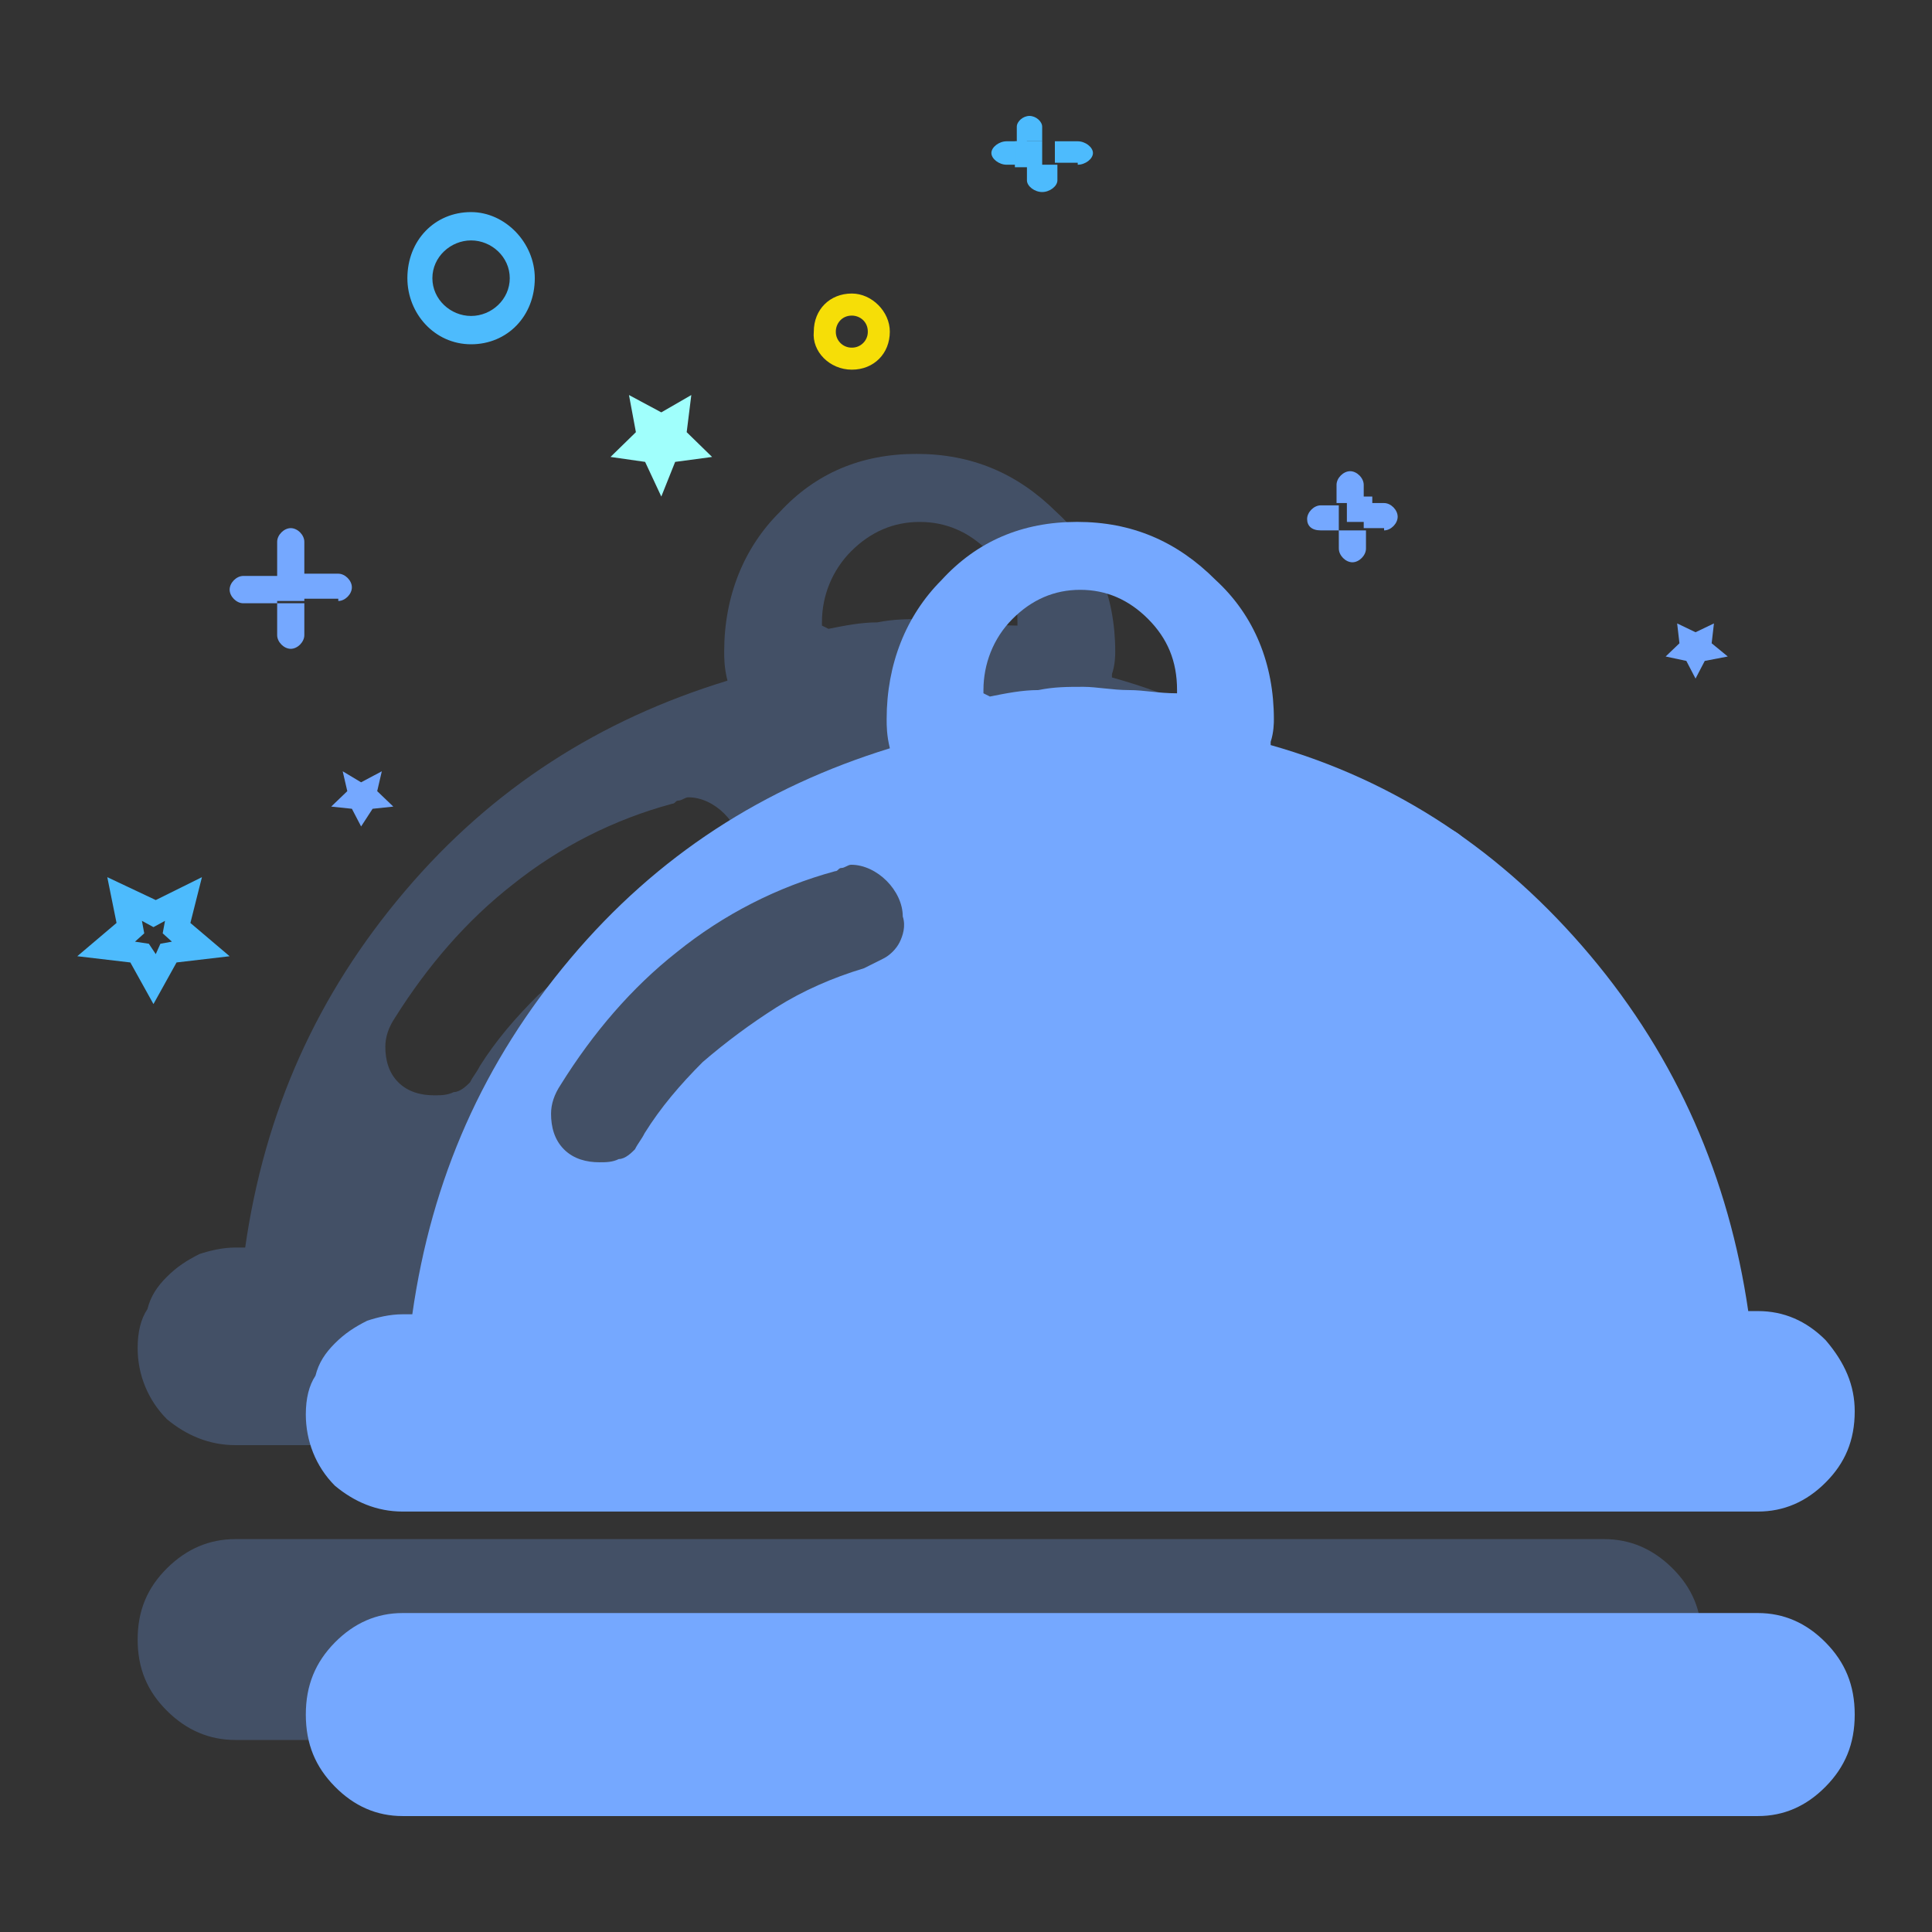 <svg xmlns="http://www.w3.org/2000/svg" xmlns:xlink="http://www.w3.org/1999/xlink" fill="none" version="1.1" width="100" height="100" viewBox="0 0 100 100"><rect x="0" y="0" width="100" height="100" fill="#333333" stroke="none"/><defs><clipPath id="master_svg0_80_004"><rect x="0" y="0" width="100" height="100" rx="0"/></clipPath><clipPath id="master_svg1_80_36"><rect x="4" y="6" width="92" height="88" rx="0"/></clipPath></defs><g clip-path="url(#master_svg0_80_004)"><g clip-path="url(#master_svg1_80_36)"><g><g><g><path d="M69.179,26.038L70.586,26.038L70.586,25.095C70.586,24.742,70.233,24.389,69.883,24.389C69.532,24.389,69.179,24.743,69.179,25.095L69.179,26.038ZM67.656,26.865C67.656,27.218,67.89,27.453,68.359,27.453L69.296,27.453L69.296,26.157L68.359,26.157C68.008,26.157,67.656,26.511,67.656,26.865ZM70.586,26.038L70.586,27.336L71.64,27.336L71.64,27.453C71.992,27.453,72.343,27.1,72.343,26.746C72.343,26.392,71.992,26.038,71.64,26.038L70.586,26.038ZM14.346,29.811L14.346,31.107L15.752,31.107L15.752,30.99L17.51,30.99L17.51,31.107C17.862,31.107,18.213,30.754,18.213,30.4C18.213,30.046,17.862,29.694,17.51,29.694L15.752,29.694L15.752,28.043C15.752,27.688,15.402,27.336,15.049,27.336C14.698,27.336,14.346,27.689,14.346,28.043L14.346,29.811ZM69.296,27.453L69.298,28.396C69.298,28.751,69.649,29.104,70,29.104C70.35,29.104,70.703,28.749,70.703,28.396L70.703,27.453L69.296,27.453ZM11.886,30.519C11.886,30.872,12.238,31.225,12.589,31.225L14.346,31.225L14.346,29.811L12.589,29.811C12.238,29.811,11.886,30.165,11.886,30.519ZM14.346,32.876C14.346,33.23,14.698,33.583,15.049,33.583C15.402,33.583,15.752,33.228,15.752,32.876L15.752,31.225L14.346,31.225L14.346,32.876Z" fill="#75A8FF" fill-opacity="1" style="mix-blend-mode:passthrough"/></g></g><g><g><path d="M69.714,27.015L71.029,27.015L71.029,25.701L69.714,25.701L69.714,27.015Z" fill="#75A8FF" fill-opacity="1" style="mix-blend-mode:passthrough"/></g></g><g><g><path d="M53.154,9.335C53.154,9.637,53.549,9.94,53.943,9.94C54.337,9.94,54.731,9.638,54.731,9.335L54.731,8.526L53.154,8.526L53.154,9.335ZM55.783,8.526C56.177,8.526,56.571,8.224,56.571,7.92C56.571,7.618,56.177,7.313,55.783,7.313L54.6,7.313L54.6,8.425L55.783,8.425L55.783,8.526ZM52.103,8.526L53.154,8.526L53.154,7.313L52.103,7.313C51.709,7.313,51.314,7.617,51.314,7.92C51.314,8.222,51.709,8.526,52.103,8.526ZM53.943,6.563C53.943,6.281,53.614,6,53.286,6C52.957,6,52.629,6.281,52.629,6.563L52.629,7.313L53.943,7.313L53.943,6.563Z" fill="#4DBBFD" fill-opacity="1" style="mix-blend-mode:passthrough"/></g></g><g><g><path d="M24.383,12.444C25.443,12.444,26.385,13.299,26.385,14.399C26.385,15.499,25.443,16.354,24.383,16.354C23.324,16.354,22.38,15.499,22.38,14.399C22.38,13.299,23.324,12.444,24.383,12.444ZM24.383,17.82C26.268,17.82,27.681,16.354,27.681,14.399C27.681,12.566,26.15,10.978,24.382,10.978C22.5,10.977,21.086,12.444,21.086,14.399C21.086,16.232,22.499,17.82,24.383,17.82ZM52.53,8.656L53.943,8.656L53.943,7.312L52.53,7.312L52.53,8.656Z" fill="#4DBBFD" fill-opacity="1" style="mix-blend-mode:passthrough"/></g></g><g><g><path d="M74.314,44.166C74.663,44.166,74.894,44.398,74.894,44.746C74.894,45.094,74.663,45.442,74.316,45.442C73.966,45.442,73.735,45.209,73.735,44.861C73.735,44.514,73.966,44.165,74.314,44.166ZM74.314,46.716C75.358,46.716,76.286,45.905,76.286,44.746C76.286,43.587,75.358,42.775,74.314,42.775C73.271,42.775,72.343,43.587,72.343,44.746C72.343,45.905,73.271,46.716,74.314,46.716Z" fill="#75A8FF" fill-opacity="1" style="mix-blend-mode:passthrough"/></g></g><g><g><path d="M44.09,16.335C44.504,16.335,44.918,16.645,44.918,17.164C44.925,17.624,44.55,18,44.09,17.994C43.629,18,43.254,17.624,43.262,17.164C43.262,16.749,43.572,16.335,44.09,16.335ZM44.09,19.134C45.229,19.134,46.057,18.305,46.057,17.164C46.057,16.126,45.125,15.193,44.09,15.193C42.95,15.193,42.122,16.024,42.122,17.164C42.017,18.201,42.95,19.134,44.09,19.134Z" fill="#F6DE07" fill-opacity="1" style="mix-blend-mode:passthrough"/></g></g><g><g><path d="M87.285,34.209L87.761,35.123L88.238,34.209L89.429,33.98L88.595,33.296L88.714,32.268L87.761,32.725L86.809,32.268L86.928,33.296L86.214,33.98L87.285,34.209ZM17.976,40.95L17.143,41.749L18.214,41.862L18.691,42.777L19.286,41.862L20.358,41.749L19.524,40.95L19.762,39.922L18.691,40.492L17.738,39.922L17.976,40.95Z" fill="#75A8FF" fill-opacity="1" style="mix-blend-mode:passthrough"/></g></g><g><g><path d="M8.302,48.848L8.062,49.386L7.704,48.848L6.987,48.74L7.466,48.309L7.346,47.663L7.943,47.987L8.541,47.663L8.421,48.309L8.898,48.74L8.302,48.848ZM10.452,45.402L8.062,46.587L5.553,45.402L6.032,47.771L4,49.494L6.747,49.817L7.943,51.97L9.139,49.816L11.886,49.495L9.855,47.772L10.452,45.402Z" fill="#4DBBFD" fill-opacity="1" style="mix-blend-mode:passthrough"/></g></g><g><g><path d="M33.391,23.907L34.229,25.701L34.946,23.907L36.857,23.651L35.543,22.369L35.782,20.447L34.229,21.344L32.556,20.447L32.914,22.369L31.6,23.651L33.391,23.907Z" fill="#A0FFFC" fill-opacity="1" style="mix-blend-mode:passthrough"/></g></g><g style="opacity:0.25;"><g><path d="M83.023,79.664L12.184,79.664C10.836,79.664,9.655,80.167,8.643,81.173C7.631,82.179,7.125,83.354,7.125,84.861C7.125,86.372,7.631,87.545,8.643,88.551C9.655,89.557,10.834,90.06,12.184,90.06L83.024,90.06C84.373,90.06,85.553,89.557,86.565,88.551C87.577,87.545,88.083,86.371,88.083,84.861C88.083,83.354,87.577,82.179,86.565,81.173C85.553,80.167,84.373,79.664,83.023,79.664ZM52.664,32.381C51.652,32.381,50.976,32.214,50.134,32.214C49.29,32.214,48.448,32.046,47.772,32.046C46.929,32.046,46.254,32.046,45.412,32.214C44.568,32.214,43.724,32.381,42.882,32.549L42.544,32.381L42.544,32.214C42.538,30.831,43.084,29.503,44.062,28.525C45.074,27.519,46.254,27.015,47.604,27.015C48.953,27.015,50.134,27.519,51.146,28.526C52.158,29.531,52.664,30.705,52.664,32.214L52.664,32.381ZM38.158,45.292C37.99,45.627,37.654,45.962,37.316,46.13L36.304,46.633C34.616,47.136,33.098,47.807,31.75,48.645C30.389,49.5,29.092,50.452,27.87,51.496C26.69,52.67,25.678,53.843,24.834,55.184C24.666,55.52,24.498,55.687,24.328,56.023C24.16,56.191,23.822,56.526,23.486,56.526C23.148,56.694,22.81,56.694,22.474,56.694C21.799,56.694,21.124,56.526,20.618,56.023C20.112,55.52,19.944,54.849,19.944,54.179C19.944,53.675,20.112,53.173,20.45,52.668C22.136,49.987,24.16,47.639,26.522,45.795C28.958,43.844,31.772,42.417,34.786,41.603C34.954,41.603,34.954,41.436,35.122,41.436C35.292,41.436,35.46,41.268,35.63,41.268C36.304,41.268,36.978,41.603,37.483,42.107C37.99,42.609,38.328,43.28,38.328,43.95C38.496,44.453,38.328,44.957,38.158,45.292ZM86.563,65.916C85.552,64.909,84.373,64.406,83.023,64.406L82.517,64.406C81.505,57.532,78.806,51.329,74.253,45.962C69.699,40.598,64.133,36.908,57.554,35.064L57.554,34.895C57.724,34.392,57.724,33.889,57.724,33.722C57.724,30.872,56.712,28.355,54.688,26.511C52.664,24.5,50.302,23.494,47.434,23.494C44.568,23.494,42.206,24.5,40.351,26.512C38.497,28.355,37.484,30.872,37.484,33.722C37.484,34.057,37.484,34.56,37.654,35.231C31.074,37.242,25.51,40.763,20.956,46.129C16.402,51.494,13.703,57.53,12.691,64.572L12.184,64.572C11.51,64.572,10.836,64.741,10.331,64.907C9.655,65.244,9.148,65.579,8.643,66.082C8.137,66.585,7.8,67.088,7.631,67.759C7.294,68.262,7.125,68.932,7.125,69.771C7.12,71.154,7.666,72.481,8.643,73.459C9.655,74.297,10.836,74.8,12.184,74.8L83.024,74.8C84.373,74.8,85.553,74.297,86.565,73.291C87.577,72.285,88.083,71.111,88.083,69.603C88.083,68.262,87.577,67.088,86.563,65.916Z" fill="#75A8FF" fill-opacity="1" style="mix-blend-mode:passthrough"/></g></g><g><g><path d="M90.989,83.491L20.84,83.491C19.503,83.491,18.334,84,17.331,85.016C16.331,86.034,15.829,87.222,15.829,88.745C15.829,90.269,16.329,91.456,17.332,92.473C18.334,93.491,19.503,93.999,20.84,93.999L90.989,93.999C92.325,93.999,93.495,93.491,94.496,92.473C95.499,91.456,96,90.27,96,88.745C96,87.22,95.499,86.034,94.496,85.016C93.495,84,92.325,83.491,90.989,83.491ZM60.924,35.885C59.923,35.885,59.255,35.718,58.419,35.718C57.585,35.718,56.75,35.55,56.08,35.55C55.245,35.55,54.578,35.55,53.743,35.718C52.907,35.718,52.074,35.885,51.237,36.053L50.903,35.885L50.903,35.718C50.903,34.379,51.405,33.039,52.407,32.035C53.409,31.031,54.578,30.529,55.914,30.529C57.25,30.529,58.419,31.031,59.422,32.035C60.424,33.04,60.924,34.212,60.924,35.718L60.924,35.885ZM46.561,48.777C46.394,49.112,46.061,49.447,45.726,49.613L44.723,50.116C43.054,50.618,41.55,51.288,40.214,52.125C38.865,52.978,37.581,53.929,36.372,54.971C35.202,56.143,34.201,57.314,33.366,58.653C33.199,58.987,33.033,59.156,32.864,59.489C32.697,59.657,32.365,59.992,32.03,59.992C31.696,60.159,31.362,60.159,31.027,60.159C30.359,60.159,29.692,59.992,29.19,59.489C28.69,58.987,28.522,58.319,28.522,57.649C28.522,57.146,28.689,56.644,29.023,56.143C30.693,53.463,32.697,51.12,35.037,49.278C37.446,47.333,40.232,45.908,43.22,45.094C43.388,45.094,43.388,44.926,43.555,44.926C43.722,44.926,43.889,44.759,44.055,44.759C44.723,44.759,45.392,45.094,45.893,45.595C46.394,46.099,46.727,46.768,46.727,47.437C46.894,47.94,46.727,48.442,46.561,48.777ZM94.496,69.367C93.495,68.363,92.325,67.861,90.989,67.861L90.489,67.861C89.486,60.997,86.813,54.803,82.304,49.447C77.794,44.089,72.282,40.406,65.769,38.565L65.769,38.398C65.936,37.896,65.936,37.393,65.936,37.226C65.936,34.38,64.933,31.869,62.929,30.028C60.924,28.016,58.586,27.013,55.748,27.013C52.908,27.013,50.569,28.017,48.732,30.026C46.894,31.867,45.893,34.379,45.893,37.223C45.893,37.56,45.893,38.061,46.06,38.731C39.545,40.741,34.034,44.256,29.525,49.612C25.015,54.97,22.342,60.996,21.341,68.027L20.84,68.027C20.171,68.027,19.503,68.193,19.003,68.362C18.334,68.696,17.833,69.032,17.332,69.533C16.83,70.035,16.496,70.538,16.329,71.207C15.995,71.71,15.829,72.38,15.829,73.216C15.829,74.556,16.329,75.894,17.332,76.898C18.334,77.736,19.503,78.238,20.84,78.238L90.989,78.238C92.325,78.238,93.495,77.736,94.496,76.731C95.499,75.729,96,74.555,96,73.049C96,71.71,95.499,70.539,94.496,69.367Z" fill="#75A8FF" fill-opacity="1" style="mix-blend-mode:passthrough"/></g></g></g></g></g></svg>